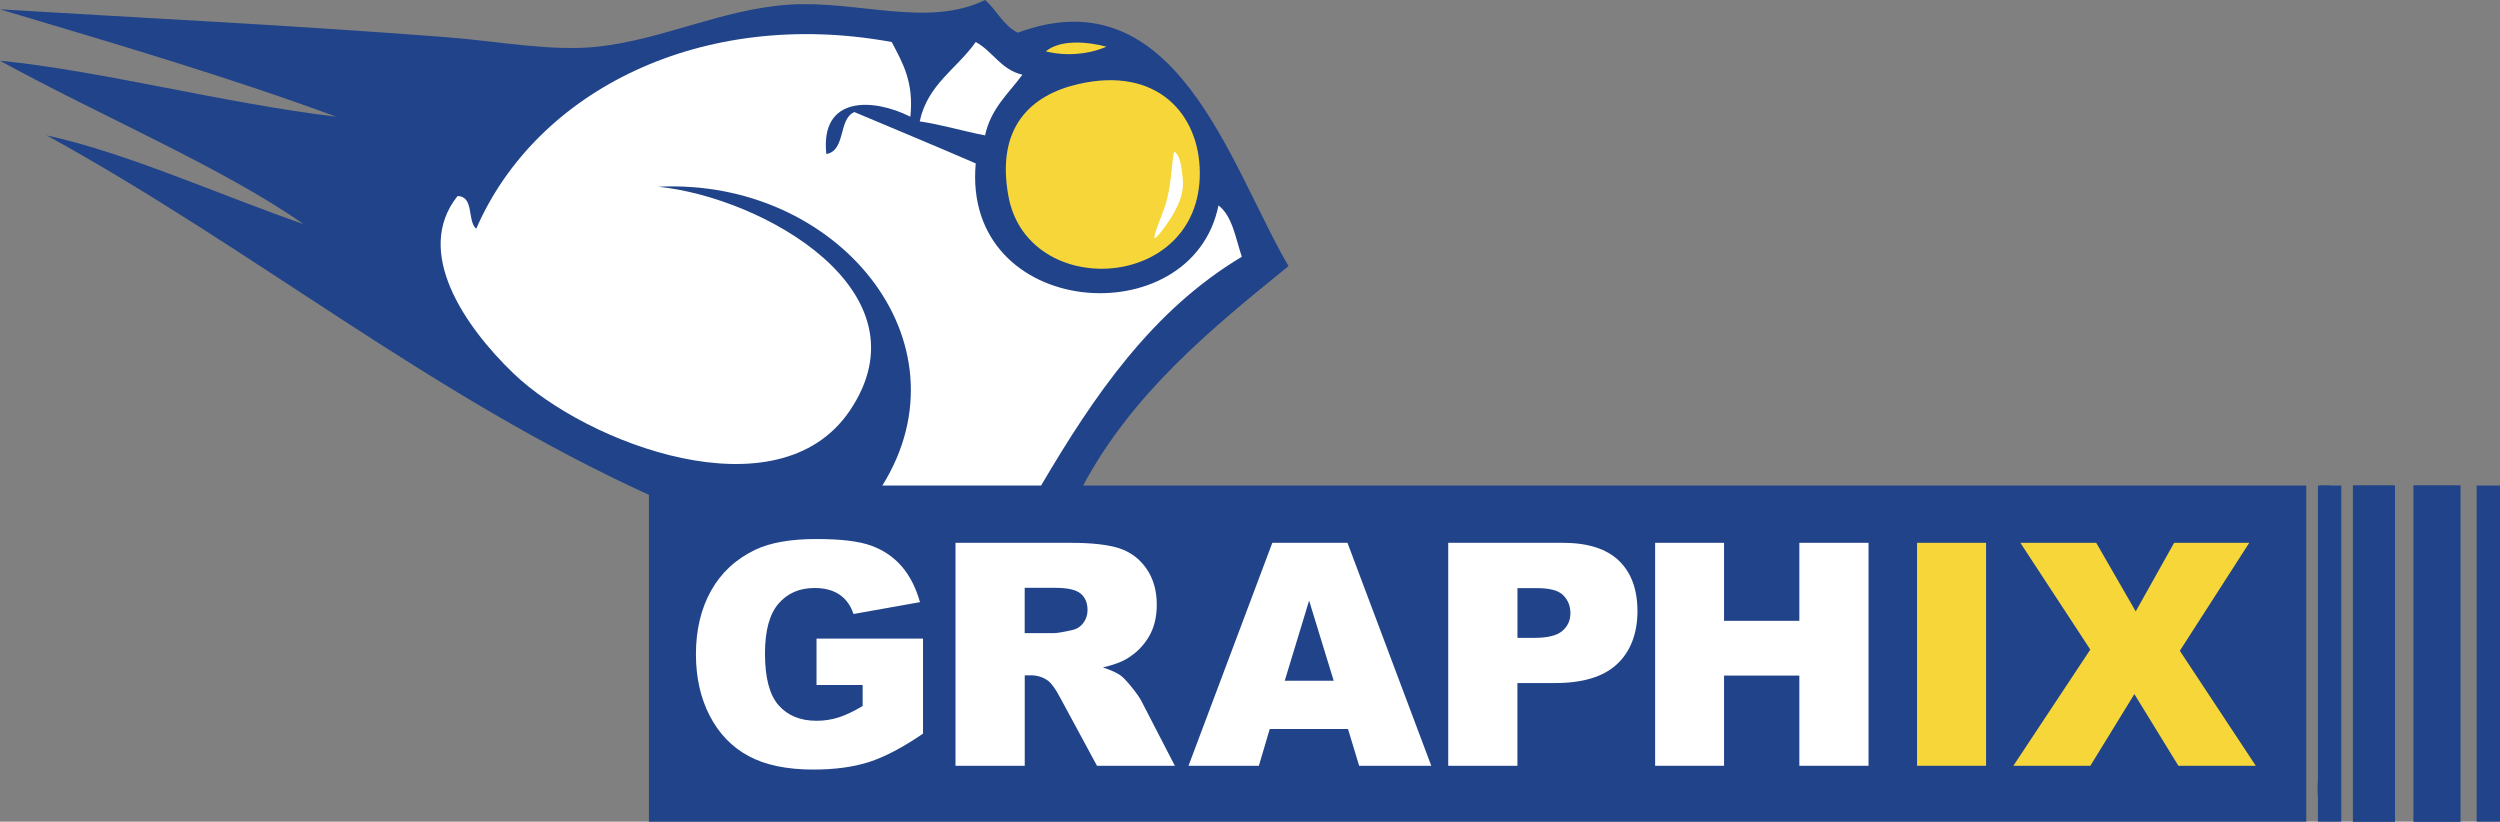 <?xml version="1.0" encoding="UTF-8"?>
<svg id="Layer_1" data-name="Layer 1" xmlns="http://www.w3.org/2000/svg" viewBox="0 0 535.5 176">
  <rect x="0" y="0" width="535.5" height="176" fill="#808080" stroke="none"/>
  <defs>
    <style>
      .cls-1, .cls-2 {
        fill: #f6d639;
      }

      .cls-3, .cls-4 {
        fill: #fff;
      }

      .cls-5 {
        fill: #20438a;
      }

      .cls-5, .cls-4, .cls-2 {
        fill-rule: evenodd;
      }
    </style>
  </defs>
  <g>
    <path class="cls-5" d="M139,176H494V104H232c10.59-19.74,27.24-33.43,44-47-12.66-21.7-24.01-62.55-58-50-3.12-1.55-4.49-4.85-7-7-12.31,6.01-27.32,.02-42,1-14.22,.95-27.15,7.51-41,9-9.94,1.07-21.4-1.18-32-2C61.93,5.36,33,4,0,2c24.39,7.28,48.88,14.46,72,23C47.62,22.05,21.82,15.18,0,13c21.05,11.62,47.77,22.89,65,35-17.82-6.18-38.01-15.32-55-19,44.32,24.35,81.85,55.48,129,77m358,1c.07,16.96-.09,37.7,0,54,.02,4.56-2.52,13.14,3,15,1.02-21.67,2.93-52.96-1-72h-2v3Zm7-3v72h9V104h-9Zm13,0v72h10V104h-10Z"/>
    <path class="cls-4" d="M191,9c2.3,4.37,4.79,8.54,4,16-7.99-4.03-19.36-4.53-18,8,4.23-.77,2.51-7.49,6-9,8.67,3.66,17.39,7.27,26,11-3,33.45,46.32,37.05,52,9,3.01,2.32,3.65,7.02,5,11-19.2,11.47-31.64,29.7-43,49h-34c19.21-30.89-9.67-65.91-48-64,22.33,2.26,58.37,22.38,41,48-15.39,22.69-56.45,6.94-72-8-10.48-10.07-21.49-26.09-12-38,3.62,.04,2.03,5.31,4,7C114.9,19.35,150.37,1.56,191,9Z"/>
    <path class="cls-4" d="M209,9c3.67,1.99,5.39,5.94,10,7-2.97,4.03-6.76,7.24-8,13-4.76-.91-9.07-2.26-14-3,1.7-7.96,8.02-11.31,12-17Z"/>
    <path class="cls-2" d="M237,10c-3.93,1.71-8.82,2.06-13,1,3.09-2.55,8.76-2.12,13-1Z"/>
    <path class="cls-2" d="M231,18c16.81-3.86,25.94,6.4,26,19,.12,25.51-36.91,27.42-41,5-2.67-14.63,4.66-21.63,15-24Z"/>
    <path class="cls-5" d="M513,104v72h-9V104h9Z"/>
    <path class="cls-5" d="M501.5,104v72h-5V104h5Z"/>
    <path class="cls-5" d="M535.5,104v72h-5V104h5Z"/>
    <path class="cls-5" d="M527,104v72h-10V104h10Z"/>
  </g>
  <path class="cls-4" d="M249.69,43.72c-1.12,3.54-4.89,11.5,.11,4.46,4.36-6.14,3.67-8.98,3.35-11.55-.31-2.57-.87-3.62-1.49-4.09-.61-.47-.52,6.56-1.98,11.18Z"/>
  <g>
    <path class="cls-3" d="M174.9,146.73v-9.94h22.81v20.36c-4.37,2.98-8.23,5-11.58,6.08-3.36,1.08-7.34,1.61-11.94,1.61-5.67,0-10.29-.97-13.86-2.9-3.57-1.93-6.34-4.81-8.31-8.63-1.97-3.82-2.95-8.21-2.95-13.16,0-5.21,1.08-9.75,3.23-13.6,2.15-3.86,5.3-6.78,9.45-8.78,3.24-1.54,7.59-2.31,13.06-2.31s9.23,.48,11.84,1.43c2.62,.96,4.79,2.44,6.52,4.45,1.73,2.01,3.02,4.56,3.89,7.64l-14.24,2.54c-.59-1.8-1.58-3.18-2.98-4.14-1.4-.96-3.19-1.43-5.36-1.43-3.24,0-5.82,1.12-7.74,3.37-1.92,2.25-2.88,5.8-2.88,10.67,0,5.17,.97,8.86,2.92,11.08,1.94,2.21,4.65,3.32,8.13,3.32,1.65,0,3.23-.24,4.72-.72,1.5-.48,3.21-1.29,5.15-2.44v-4.5h-9.87Z"/>
    <path class="cls-3" d="M204.67,164.03v-47.76h24.6c4.56,0,8.05,.39,10.46,1.17,2.41,.78,4.35,2.23,5.83,4.35,1.48,2.12,2.22,4.7,2.22,7.74,0,2.65-.56,4.94-1.7,6.86-1.13,1.92-2.68,3.48-4.66,4.68-1.26,.76-2.99,1.39-5.18,1.89,1.76,.59,3.04,1.17,3.84,1.76,.54,.39,1.33,1.23,2.36,2.51,1.03,1.28,1.72,2.27,2.07,2.97l7.15,13.84h-16.68l-7.89-14.6c-1-1.89-1.89-3.12-2.67-3.68-1.06-.74-2.27-1.11-3.62-1.11h-1.3v19.39h-14.82Zm14.82-28.41h6.22c.67,0,1.98-.22,3.91-.65,.98-.2,1.78-.69,2.4-1.5,.62-.8,.93-1.73,.93-2.77,0-1.54-.49-2.73-1.47-3.55-.98-.83-2.81-1.24-5.51-1.24h-6.48v9.71Z"/>
    <path class="cls-3" d="M288.74,156.15h-16.76l-2.33,7.88h-15.07l17.95-47.76h16.1l17.95,47.76h-15.45l-2.39-7.88Zm-3.06-10.33l-5.27-17.17-5.22,17.17h10.49Z"/>
    <path class="cls-3" d="M310.21,116.27h24.53c5.34,0,9.35,1.27,12.01,3.81,2.66,2.54,3.99,6.16,3.99,10.85s-1.45,8.59-4.35,11.31c-2.9,2.72-7.33,4.07-13.28,4.07h-8.08v17.72h-14.82v-47.76Zm14.82,20.36h3.62c2.85,0,4.84-.49,6-1.48,1.15-.99,1.73-2.25,1.73-3.8s-.5-2.77-1.5-3.81c-1-1.04-2.88-1.56-5.64-1.56h-4.2v10.65Z"/>
    <path class="cls-3" d="M354.53,116.27h14.76v16.71h16.13v-16.71h14.82v47.76h-14.82v-19.32h-16.13v19.32h-14.76v-47.76Z"/>
    <path class="cls-1" d="M410.63,116.27h14.79v47.76h-14.79v-47.76Z"/>
    <path class="cls-1" d="M432.75,116.27h16.26l8.46,14.69,8.23-14.69h16.09l-14.87,23.13,16.27,24.63h-16.58l-9.43-15.35-9.43,15.35h-16.49l16.48-24.89-14.98-22.87Z"/>
  </g>
</svg>